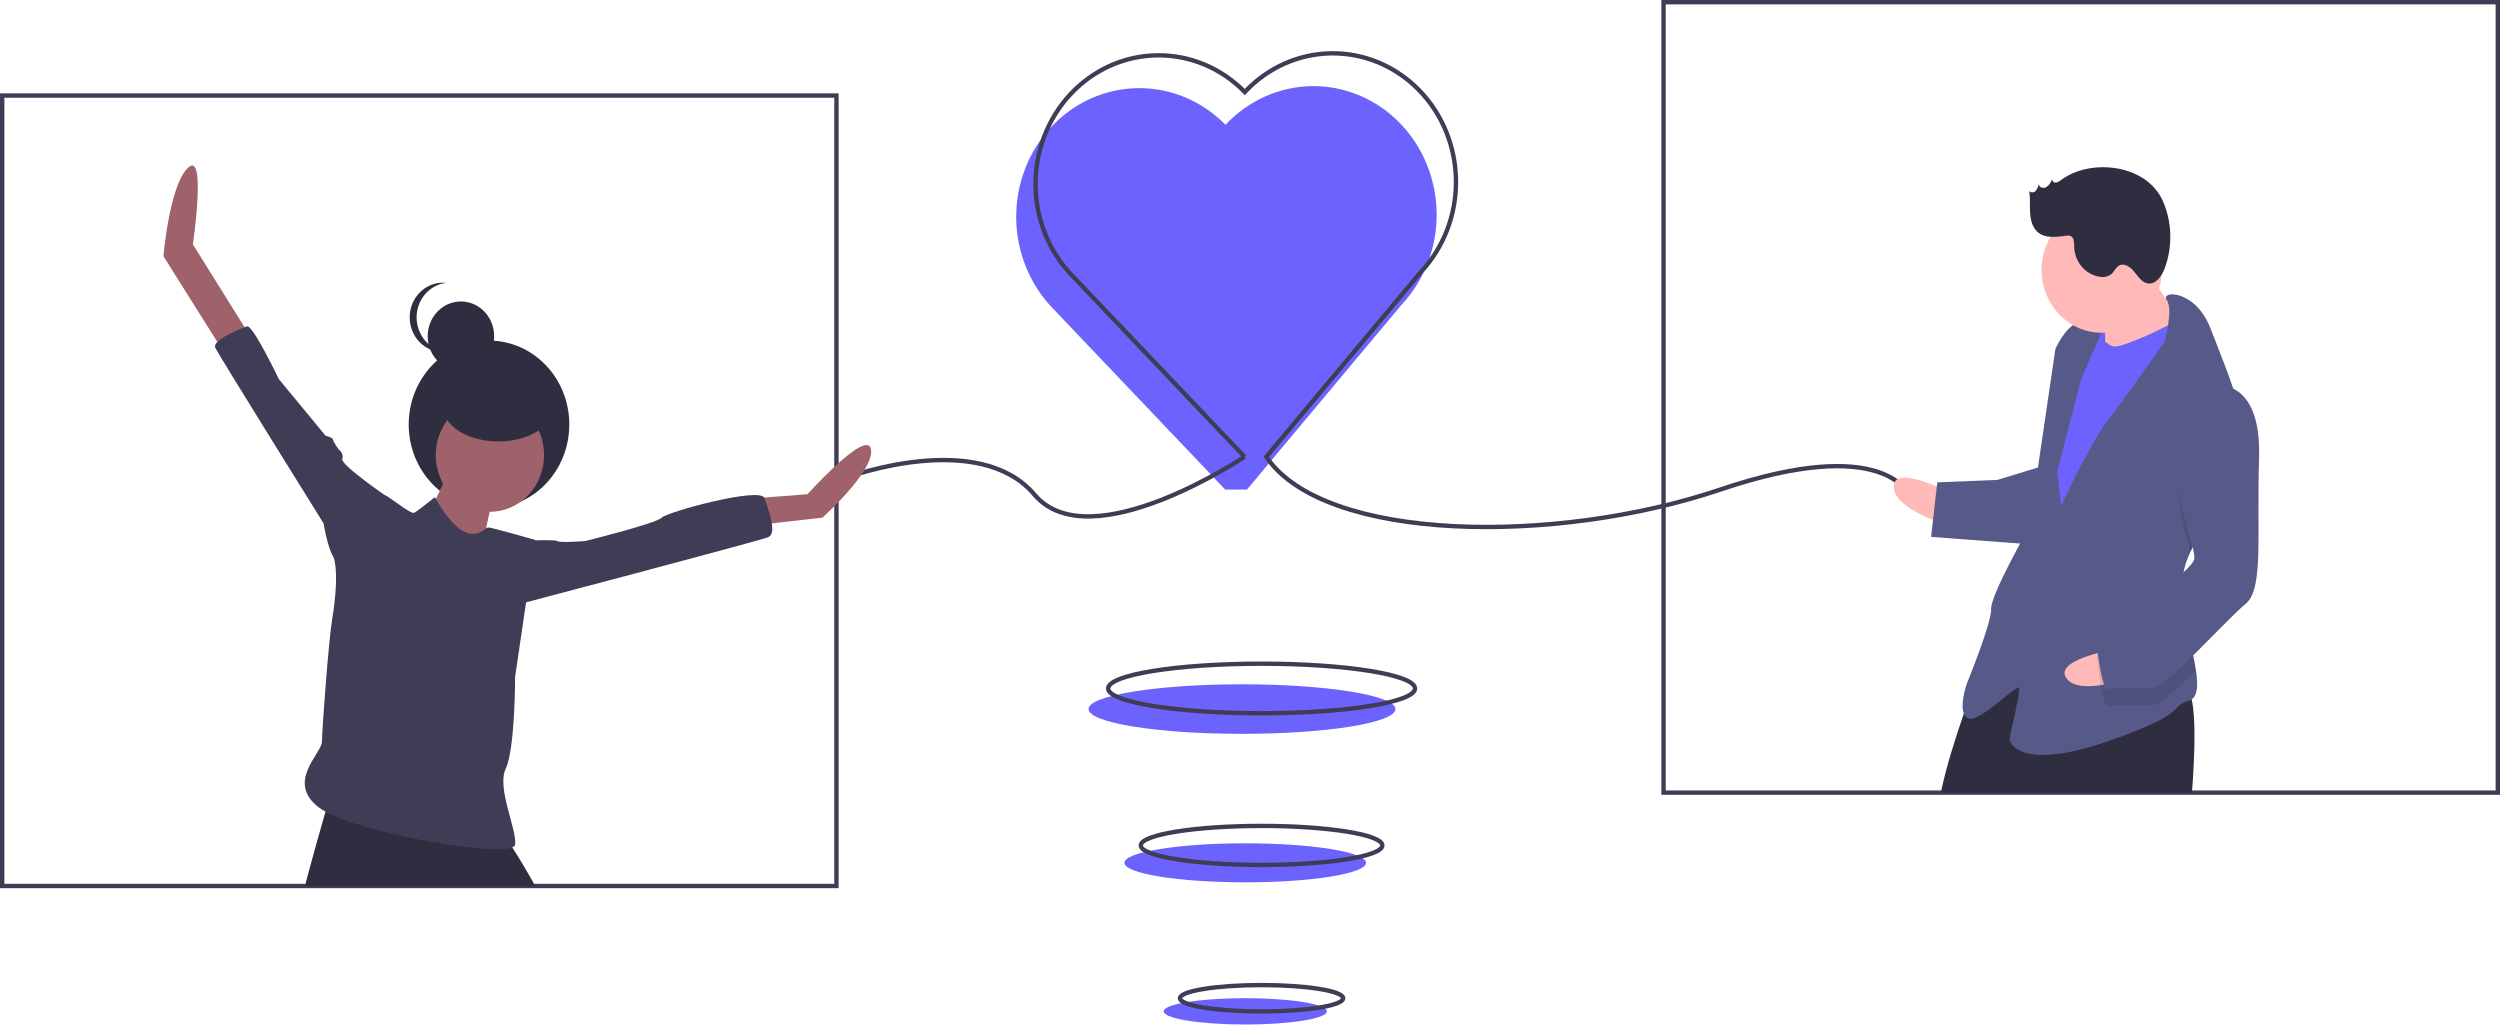 <svg width="1142" height="468" viewBox="0 0 1142 468" fill="none" xmlns="http://www.w3.org/2000/svg">
<path d="M567.343 335.223C606.05 335.223 637.428 330.155 637.428 323.902C637.428 317.65 606.05 312.582 567.343 312.582C528.635 312.582 497.257 317.65 497.257 323.902C497.257 330.155 528.635 335.223 567.343 335.223Z" fill="#6C63FF"/>
<path d="M569.61 223.642L640.226 139.23C645.392 133.712 649.467 127.184 652.219 120.02C654.971 112.856 656.345 105.196 656.264 97.476C656.183 89.757 654.647 82.13 651.745 75.031C648.843 67.932 644.631 61.5 639.35 56.102C634.068 50.704 627.822 46.445 620.965 43.57C614.109 40.694 606.778 39.258 599.391 39.343C592.004 39.428 584.705 41.033 577.911 44.066C571.117 47.098 564.962 51.499 559.796 57.018C554.515 51.62 548.268 47.361 541.412 44.486C534.555 41.61 527.224 40.174 519.837 40.259C512.45 40.344 505.151 41.949 498.357 44.981C491.563 48.014 485.408 52.415 480.242 57.934C475.076 63.452 471 69.98 468.249 77.144C465.497 84.308 464.122 91.968 464.204 99.688C464.285 107.407 465.821 115.034 468.723 122.133C471.625 129.232 475.837 135.664 481.118 141.062L559.682 223.642" fill="#6C63FF"/>
<path d="M382.088 43.648H1V404.721H382.088V43.648Z" stroke="#3F3D56" stroke-width="2" stroke-miterlimit="10"/>
<path d="M1141 1H759.912V362.073H1141V1Z" stroke="#3F3D56" stroke-width="2" stroke-miterlimit="10"/>
<path d="M387.604 217.879C387.604 217.879 447.169 195.979 472.54 225.948C497.911 255.916 568.507 208.658 568.507 208.658" stroke="#3F3D56" stroke-width="2" stroke-miterlimit="10"/>
<path d="M871.851 225.947C871.851 225.947 860.82 198.284 785.812 223.642C710.803 249 604.908 247.847 578.434 208.658L649.051 124.246C654.217 118.727 658.292 112.2 661.044 105.036C663.795 97.871 665.17 90.211 665.089 82.492C665.007 74.773 663.472 67.146 660.569 60.047C657.667 52.948 653.455 46.516 648.174 41.117C642.893 35.719 636.646 31.461 629.79 28.586C622.934 25.71 615.603 24.274 608.216 24.359C600.828 24.444 593.529 26.049 586.736 29.081C579.942 32.114 573.786 36.515 568.62 42.033C557.954 31.131 543.581 25.103 528.662 25.275C513.742 25.447 499.499 31.804 489.066 42.949C478.633 54.094 472.864 69.114 473.028 84.703C473.193 100.293 479.277 115.176 489.943 126.078L568.507 208.658" stroke="#3F3D56" stroke-width="2" stroke-miterlimit="10"/>
<path d="M576.29 325.815C614.997 325.815 646.375 320.747 646.375 314.494C646.375 308.242 614.997 303.174 576.29 303.174C537.582 303.174 506.204 308.242 506.204 314.494C506.204 320.747 537.582 325.815 576.29 325.815Z" stroke="#3F3D56" stroke-width="2" stroke-miterlimit="10"/>
<path d="M568.834 403.043C599.306 403.043 624.008 399.053 624.008 394.131C624.008 389.21 599.306 385.219 568.834 385.219C538.362 385.219 513.66 389.21 513.66 394.131C513.66 399.053 538.362 403.043 568.834 403.043Z" fill="#6C63FF"/>
<path d="M568.834 468C589.423 468 606.113 465.304 606.113 461.978C606.113 458.653 589.423 455.957 568.834 455.957C548.245 455.957 531.554 458.653 531.554 461.978C531.554 465.304 548.245 468 568.834 468Z" fill="#6C63FF"/>
<path d="M576.29 395.104C606.761 395.104 631.463 391.114 631.463 386.192C631.463 381.27 606.761 377.28 576.29 377.28C545.818 377.28 521.116 381.27 521.116 386.192C521.116 391.114 545.818 395.104 576.29 395.104Z" stroke="#3F3D56" stroke-width="2" stroke-miterlimit="10"/>
<path d="M576.29 462.024C596.879 462.024 613.569 459.328 613.569 456.002C613.569 452.677 596.879 449.981 576.29 449.981C555.701 449.981 539.01 452.677 539.01 456.002C539.01 459.328 555.701 462.024 576.29 462.024Z" stroke="#3F3D56" stroke-width="2" stroke-miterlimit="10"/>
<path d="M223.377 232.237C243.635 232.237 260.057 215.077 260.057 193.91C260.057 172.742 243.635 155.582 223.377 155.582C203.12 155.582 186.698 172.742 186.698 193.91C186.698 215.077 203.12 232.237 223.377 232.237Z" fill="#2F2E41"/>
<path d="M205.868 213.273C205.868 213.273 193.92 240.916 190.507 241.808C187.093 242.7 218.668 258.75 218.668 258.75C218.668 258.75 224.642 224.865 227.202 223.082C229.762 221.299 205.868 213.273 205.868 213.273Z" fill="#9F616A"/>
<path d="M223.788 233.782C237.456 233.782 248.536 222.205 248.536 207.923C248.536 193.641 237.456 182.063 223.788 182.063C210.12 182.063 199.041 193.641 199.041 207.923C199.041 222.205 210.12 233.782 223.788 233.782Z" fill="#9F616A"/>
<path d="M244.514 404.721H139.281C142.8 391.362 146.561 378.118 148.679 370.764C149.749 367.076 150.4 364.863 150.4 364.863C150.4 364.863 229.766 382.694 231.464 383.593C232.42 384.658 233.266 385.825 233.99 387.074C236.472 390.878 240.432 397.413 244.514 404.721Z" fill="#2F2E41"/>
<path d="M113.704 152.637L88.103 111.618C88.103 111.618 94.434 68.589 85.9 76.614C77.366 84.64 74.666 117.049 74.666 117.049L104.317 164.229L113.704 152.637Z" fill="#9F616A"/>
<path d="M345.82 227.541L368.861 225.757C368.861 225.757 396.169 195.439 397.876 205.248C399.582 215.057 375.688 236.458 375.688 236.458L344.113 240.025L345.82 227.541Z" fill="#9F616A"/>
<path d="M177.706 236.458V227.541C177.706 227.541 155.519 212.381 156.372 209.706C157.226 207.031 154.665 205.248 154.665 205.248C154.665 205.248 152.105 201.681 152.105 200.789C152.105 199.898 148.692 199.006 148.692 199.006L127.358 173.146C127.358 173.146 115.411 148.178 112.85 149.07C110.29 149.962 96.636 155.312 98.343 158.879C100.05 162.446 147.839 239.133 147.839 239.133C147.839 239.133 150.399 256.075 154.665 256.075C158.932 256.075 177.706 236.458 177.706 236.458Z" fill="#3F3D56"/>
<path d="M234.882 247.158C234.882 247.158 253.656 246.267 254.51 247.158C255.363 248.05 267.31 247.158 267.31 247.158C267.31 247.158 299.738 239.133 302.298 236.458C304.858 233.783 347.527 222.19 349.234 227.541C350.94 232.891 355.207 243.591 350.94 245.375C346.673 247.158 231.469 277.476 231.469 277.476L234.882 247.158Z" fill="#3F3D56"/>
<path d="M210.546 169.43C218.928 169.43 225.724 162.329 225.724 153.57C225.724 144.811 218.928 137.711 210.546 137.711C202.163 137.711 195.368 144.811 195.368 153.57C195.368 162.329 202.163 169.43 210.546 169.43Z" fill="#2F2E41"/>
<path d="M190.309 144.98C190.309 141.059 191.699 137.278 194.21 134.365C196.72 131.452 200.175 129.614 203.906 129.206C203.38 129.149 202.853 129.12 202.325 129.12C198.299 129.12 194.439 130.791 191.592 133.765C188.746 136.739 187.147 140.773 187.147 144.98C187.147 149.186 188.746 153.22 191.592 156.194C194.439 159.168 198.299 160.839 202.325 160.839C202.853 160.839 203.38 160.81 203.906 160.753C200.175 160.345 196.72 158.507 194.21 155.594C191.699 152.681 190.309 148.9 190.309 144.98V144.98Z" fill="#2F2E41"/>
<path d="M227.644 201.643C241.614 201.643 252.94 194.542 252.94 185.783C252.94 177.024 241.614 169.924 227.644 169.924C213.673 169.924 202.347 177.024 202.347 185.783C202.347 194.542 213.673 201.643 227.644 201.643Z" fill="#2F2E41"/>
<path d="M198.614 227.095C198.614 227.095 190.933 233.337 189.227 234.228C187.52 235.12 177.28 226.203 175.573 226.203C173.866 226.203 151.678 252.954 151.678 252.954C151.678 252.954 155.802 257.917 151.678 283.272C150.132 292.781 147.064 333.436 147.064 338.786C147.064 344.136 130.344 357.284 145.705 368.877C161.066 380.469 234.455 392.953 235.309 385.819C236.162 378.686 226.775 359.96 231.042 351.042C235.309 342.125 235.309 309.132 235.309 309.132L240.429 274.355L244.696 246.712C244.696 246.712 224.642 240.916 222.935 240.916C221.228 240.916 213.548 253.4 198.614 227.095Z" fill="#3F3D56"/>
<path d="M967.606 141.927L950.144 142.635L951.014 166.095L968.477 165.388L967.606 141.927Z" fill="#6C63FF"/>
<path d="M888.833 224.091C888.833 224.091 864.651 212.018 865.038 222.444C865.425 232.871 889.414 239.731 889.414 239.731L888.833 224.091Z" fill="#FFB9B9"/>
<path d="M1001.29 362.073H886.577C888.971 350.339 893.526 336.185 897.089 325.984C899.913 317.916 902.097 312.314 902.097 312.314C915.124 296.961 934.031 296.569 951.768 300.361C953.886 300.811 955.993 301.318 958.067 301.883C958.31 301.94 958.552 302.01 958.795 302.079C962.942 303.197 966.969 304.488 970.774 305.779C977.337 308.015 983.261 310.274 988.048 311.807C990.455 312.639 992.929 313.245 995.439 313.617C995.988 313.678 996.541 313.701 997.093 313.686C998.991 313.605 1000.3 315.737 1001.15 319.46C1003.07 327.863 1002.63 344.415 1001.29 362.073Z" fill="#2F2E41"/>
<path d="M978.658 119.942C978.658 119.942 991.953 141.593 997.136 146.605C1002.32 151.616 987.738 162.649 987.738 162.649L961.641 166.317C961.641 166.317 961.969 141.503 960.625 138.947C959.281 136.391 978.658 119.942 978.658 119.942Z" fill="#FFB9B9"/>
<path d="M955.974 148.272C955.974 148.272 961.35 158.497 966.34 158.295C971.329 158.093 997.136 146.605 998.238 142.644C999.34 138.683 1006.79 171.015 1006.79 171.015L943.639 287.136L928.236 276.012L935.699 207.833L941.829 171.036L955.974 148.272Z" fill="#6C63FF"/>
<path d="M1000.57 252.196C997.959 257.489 996.629 263.369 996.693 269.322C996.703 269.583 996.712 269.843 996.735 270.104C997.332 282.167 1001.58 296.118 1003.11 306.264C1004.22 313.542 1003.9 318.854 999.827 320.103C989.945 323.114 1001.27 325.265 963.036 338.562C924.805 351.859 918.133 340.382 918.036 337.775C917.939 335.168 923.45 315.365 922.155 314.113C920.859 312.86 904.025 330.511 898.939 328.106C893.853 325.702 898.359 312.466 898.359 312.466C898.359 312.466 909.816 284.59 909.575 278.073C909.333 271.557 926.93 240.821 926.93 240.821L938.899 159.407C938.899 159.407 943.501 148.778 949.689 147.222C953.588 146.375 957.648 147.147 961.012 149.374L950.657 173.289L939.731 215.502L941.559 231.091C941.559 231.091 954.264 203.165 962.608 192.384C970.952 181.604 988.743 156.082 988.743 156.082C988.743 156.082 992.897 141.437 989.761 137.061C986.625 132.672 1002.84 132.015 1009.75 150.009C1013.42 159.546 1019.37 173.768 1023.09 187.009C1026.42 198.74 1027.98 209.707 1024.69 215.975C1019.67 225.551 1007.02 238.138 1000.57 252.196Z" fill="#575A89"/>
<path opacity="0.1" d="M1024.69 215.975C1019.67 225.551 1007.02 238.138 1000.57 252.196C998.883 245.855 996.828 239.295 996.828 239.295C996.828 239.295 988.947 195.233 1012.26 183.846C1016.12 183.456 1019.98 184.584 1023.09 187.01C1026.42 198.74 1027.98 209.707 1024.69 215.975Z" fill="black"/>
<path d="M932.151 213.198L912.387 219.22L884.946 220.332L882.123 245.248L927.22 248.642C927.22 248.642 938.484 215.552 932.151 213.198Z" fill="#575A89"/>
<path d="M964.378 296.972C964.378 296.972 937.938 301.555 943.973 309.869C950.007 318.183 973.43 309.443 973.43 309.443L964.378 296.972Z" fill="#FFB9B9"/>
<path opacity="0.1" d="M996.734 270.104C997.332 282.167 1001.58 296.118 1003.11 306.264C994.688 314.593 986.678 321.941 983.66 322.063C977.423 322.316 967.396 321.417 963.703 322.872C960.009 324.327 957.843 299.613 957.843 299.613C957.843 299.613 960.047 291.692 969.881 287.378C976.518 284.459 989.241 276.542 996.734 270.104Z" fill="black"/>
<path d="M1011.97 176.026C1011.97 176.026 1033.08 172.56 1031.94 209.155C1030.8 245.75 1034.16 269.109 1025.67 275.98C1017.18 282.851 989.606 313.99 983.37 314.243C977.133 314.496 967.106 313.597 963.413 315.052C959.719 316.507 957.553 291.793 957.553 291.793C957.553 291.793 959.757 283.872 969.591 279.558C979.424 275.243 1002.59 259.946 1002.4 254.733C1002.2 249.519 996.538 231.474 996.538 231.474C996.538 231.474 988.657 187.413 1011.97 176.026Z" fill="#575A89"/>
<path d="M960.044 152.002C975.211 152.002 987.506 139.154 987.506 123.306C987.506 107.458 975.211 94.611 960.044 94.611C944.878 94.611 932.583 107.458 932.583 123.306C932.583 139.154 944.878 152.002 960.044 152.002Z" fill="#FFB9B9"/>
<path d="M941.554 82.178C940.891 82.774 940.098 83.19 939.245 83.389C938.816 83.468 938.375 83.368 938.017 83.109C937.66 82.85 937.414 82.454 937.335 82.007C936.842 83.438 935.924 84.668 934.715 85.518C933.433 86.216 931.449 85.631 931.264 84.131C931.077 85.27 930.595 86.333 929.871 87.205C929.493 87.623 928.973 87.867 928.424 87.886C927.874 87.906 927.34 87.698 926.937 87.308C927.498 90.516 927.152 93.815 927.328 97.071C927.504 100.327 928.335 103.779 930.689 105.92C934.123 109.042 939.286 108.271 943.802 107.68C944.485 107.53 945.194 107.571 945.857 107.797C947.548 108.55 947.471 111.01 947.494 112.931C947.632 116.3 948.908 119.51 951.097 121.99C953.285 124.469 956.243 126.058 959.446 126.475C961.239 126.764 963.068 126.297 964.532 125.178C965.814 124.042 966.469 122.191 967.938 121.338C970.328 119.95 973.227 121.974 974.975 124.172C976.722 126.369 978.444 129.072 981.151 129.475C984.732 130.007 987.459 126.194 988.797 122.683C990.642 117.763 991.527 112.506 991.397 107.223C991.268 101.939 990.128 96.737 988.044 91.921C980.568 74.893 955.03 72.2 941.554 82.178Z" fill="#2F2E41"/>
</svg>
